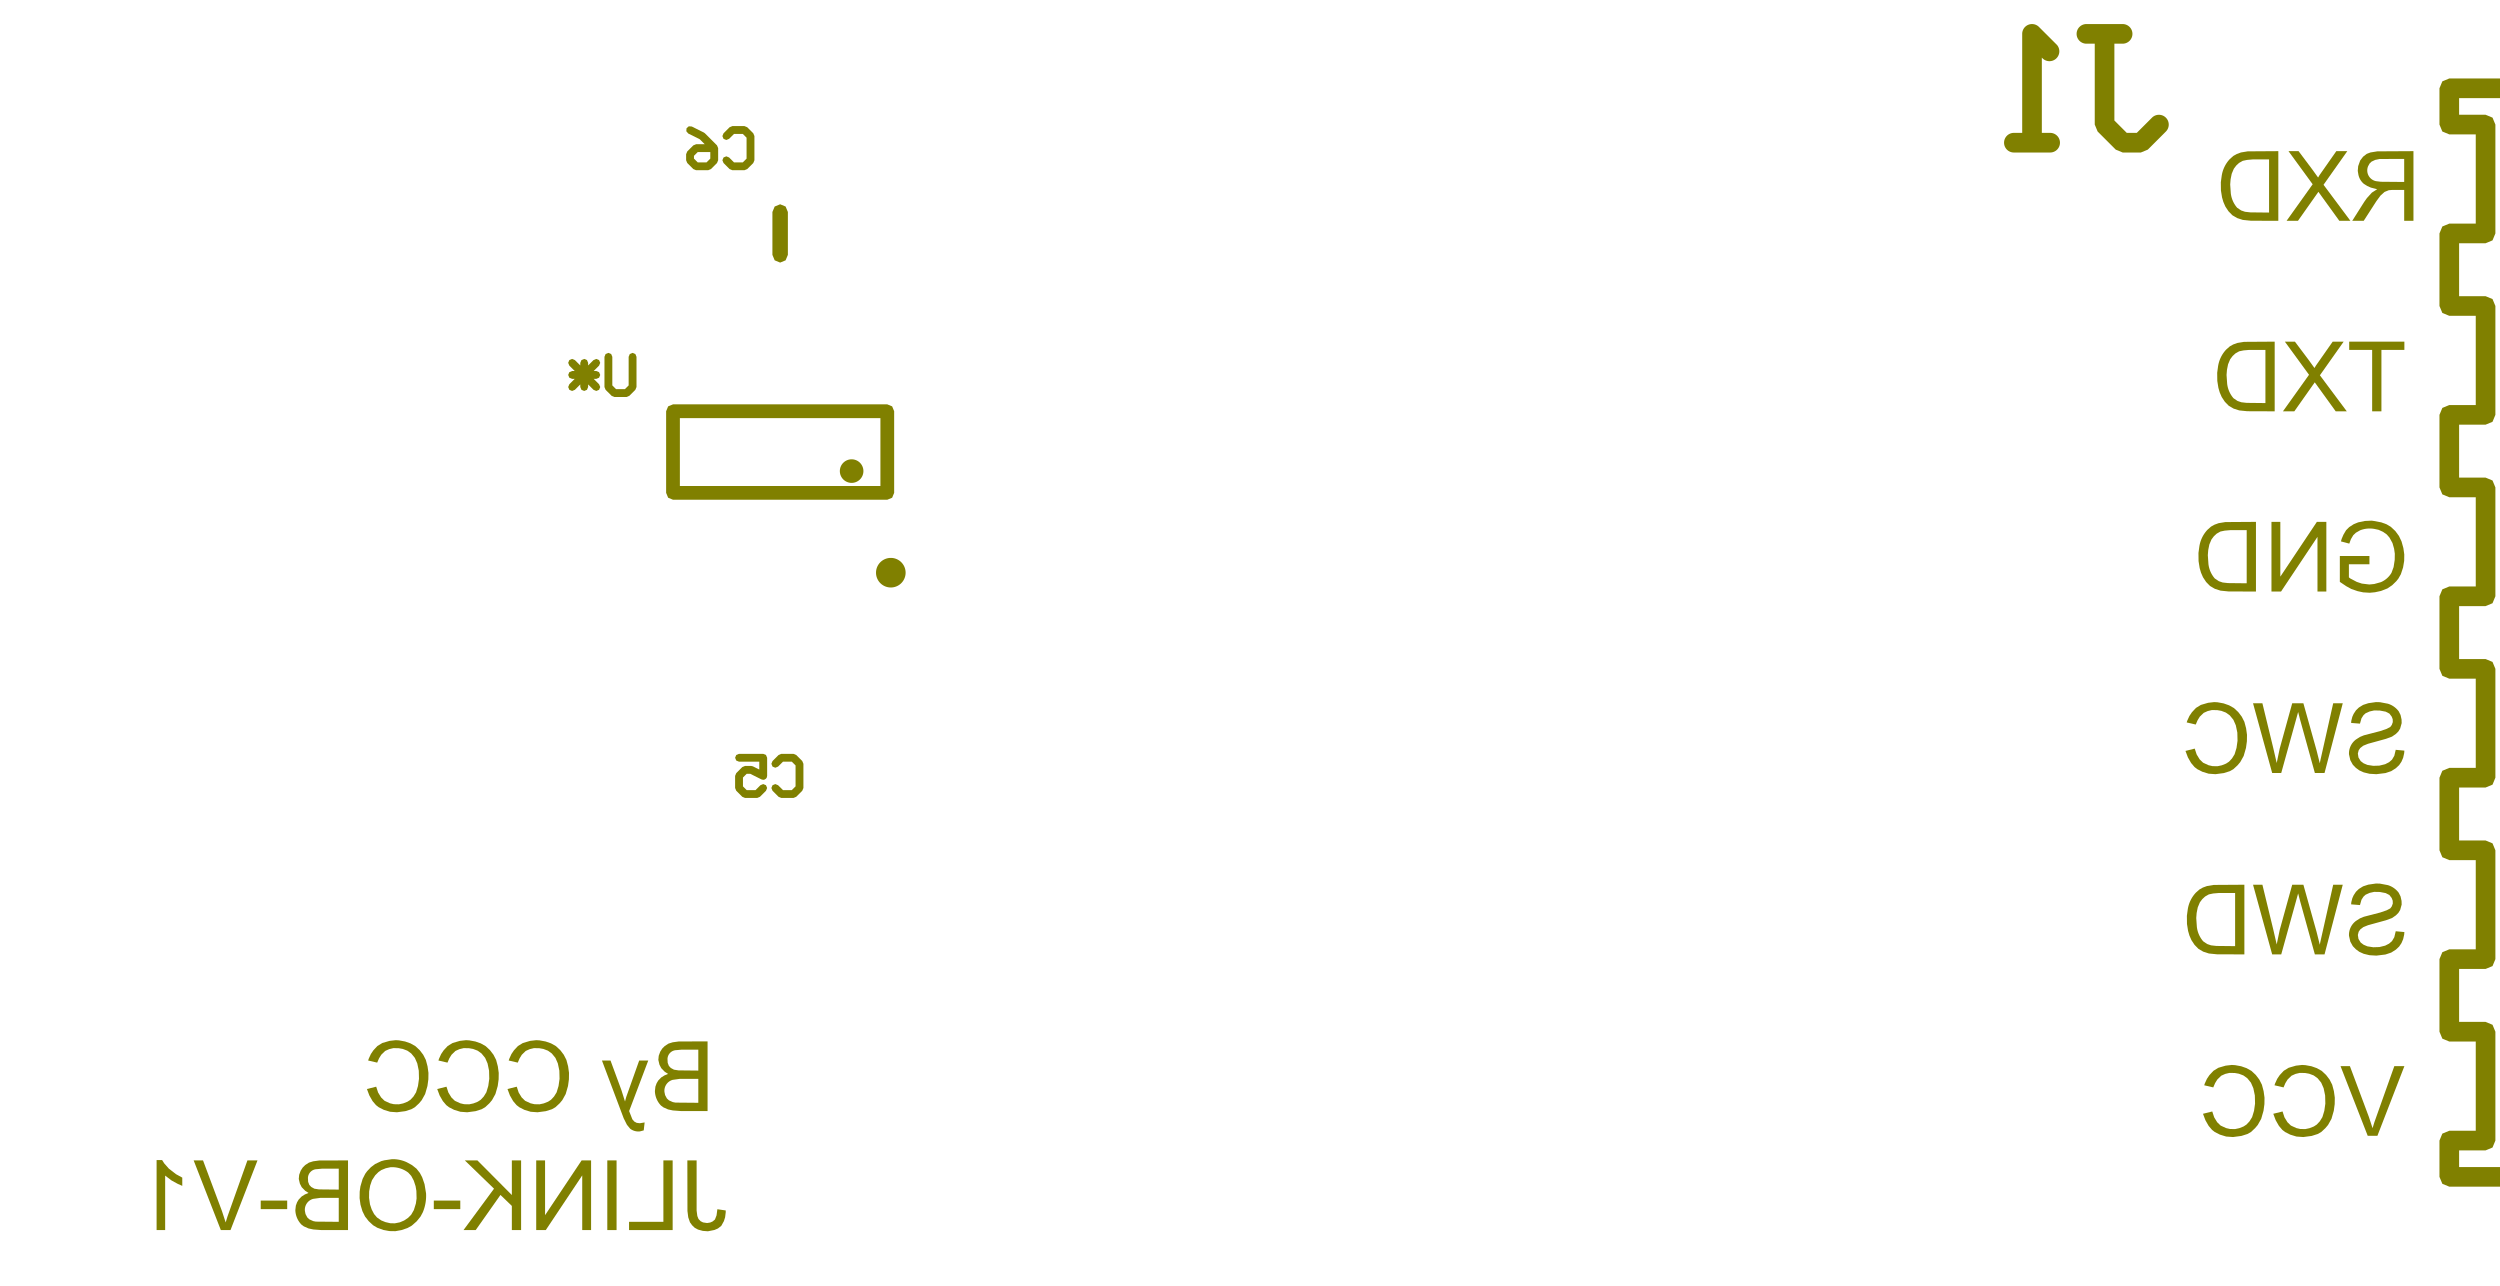 <svg width="35mm" height="18mm" viewBox="0 0 13779528 7086614"  version="1.1" xmlns="http://www.w3.org/2000/svg" xmlns:xlink="http://www.w3.org/1999/xlink">
<desc>
Origin 0 0 Bound 37350000 29300000 13779528 7086614
</desc>
<g fill-rule="evenodd" fill="rgb(128, 128, 0)" stroke="black" stroke-width="1" transform="translate(0, 7086614) scale(1, -1) translate(-37350000, -29300000)">
<path id="N" d="M 51904120.00 35900000.00 L 51904120.00 35591915.00 L 53962205.00 35591916.00 L 54000474.00 35576064.00 L 54138269.00 35438269.00 L 54154121.00 35400000.00 L 54138267.29 35361730.29 L 54000474.00 35223936.00 L 53962202.59 35208085.00 L 51904120.00 35208085.00 L 51904120.00 34591915.00 L 53962205.00 34591916.00 L 54000474.00 34576064.00 L 54138269.00 34438269.00 L 54154121.00 34400000.00 L 54138267.29 34361730.29 L 54000474.00 34223936.00 L 53962202.59 34208085.00 L 51904120.00 34208085.00 L 51904120.00 33591915.00 L 53962205.00 33591916.00 L 54000474.00 33576064.00 L 54138269.00 33438269.00 L 54154121.00 33400000.00 L 54138267.29 33361730.29 L 54000474.00 33223936.00 L 53962202.59 33208085.00 L 51904120.00 33208085.00 L 51904120.00 32591915.00 L 53962205.00 32591916.00 L 54000474.00 32576064.00 L 54138269.00 32438269.00 L 54154121.00 32400000.00 L 54138267.29 32361730.29 L 54000474.00 32223936.00 L 53962202.59 32208085.00 L 51904120.00 32208085.00 L 51904120.00 31591915.00 L 53962205.00 31591916.00 L 54000474.00 31576064.00 L 54138269.00 31438269.00 L 54154121.00 31400000.00 L 54138267.29 31361730.29 L 54000474.00 31223936.00 L 53962202.59 31208085.00 L 51904120.00 31208085.00 L 51904120.00 30591915.00 L 53962205.00 30591916.00 L 54000474.00 30576064.00 L 54138269.00 30438269.00 L 54154121.00 30400000.00 L 54138267.29 30361730.29 L 54000474.00 30223936.00 L 53962202.59 30208085.00 L 51904120.00 30208085.00 L 51904120.00 29900000.00 L 51888269.00 29861731.00 L 51850000.00 29845880.00 L 50850000.00 29845880.00 L 50811731.00 29861731.00 L 50795880.00 29900000.00 L 50795880.00 30100000.00 L 50811731.00 30138269.00 L 50850000.00 30154120.00 L 50995880.00 30154120.00 L 50995880.00 30645880.00 L 50850000.00 30645880.00 L 50811731.00 30661731.00 L 50795880.00 30700000.00 L 50795880.00 31100000.00 L 50811731.00 31138269.00 L 50850000.00 31154120.00 L 50995880.00 31154120.00 L 50995880.00 31645880.00 L 50850000.00 31645880.00 L 50811731.00 31661731.00 L 50795880.00 31700000.00 L 50795880.00 32100000.00 L 50811731.00 32138269.00 L 50850000.00 32154120.00 L 50995880.00 32154120.00 L 50995880.00 32645880.00 L 50850000.00 32645880.00 L 50811731.00 32661731.00 L 50795880.00 32700000.00 L 50795880.00 33100000.00 L 50811731.00 33138269.00 L 50850000.00 33154120.00 L 50995880.00 33154120.00 L 50995880.00 33645880.00 L 50850000.00 33645880.00 L 50811731.00 33661731.00 L 50795880.00 33700000.00 L 50795880.00 34100000.00 L 50811731.00 34138269.00 L 50850000.00 34154120.00 L 50995880.00 34154120.00 L 50995880.00 34645880.00 L 50850000.00 34645880.00 L 50811731.00 34661731.00 L 50795880.00 34700000.00 L 50795880.00 35100000.00 L 50811731.00 35138269.00 L 50850000.00 35154120.00 L 50995880.00 35154120.00 L 50995880.00 35645880.00 L 50850000.00 35645880.00 L 50811731.00 35661731.00 L 50795880.00 35700000.00 L 50795880.00 35900000.00 L 50811731.00 35938269.00 L 50850000.00 35954120.00 L 51850000.00 35954120.00 L 51888269.00 35938269.00 L 51904120.00 35900000.00  zM 53939787.12 30483675.00 L 51904120.00 30483675.00 L 51904120.00 30316325.00 L 53939787.12 30316325.00 L 54023462.72 30400000.00 L 53939787.12 30483675.00  zM 53939787.12 31483675.00 L 51904120.00 31483675.00 L 51904120.00 31316325.00 L 53939787.12 31316325.00 L 54023462.72 31400000.00 L 53939787.12 31483675.00  zM 53939787.12 32483675.00 L 51904120.00 32483675.00 L 51904120.00 32316325.00 L 53939787.12 32316325.00 L 54023462.72 32400000.00 L 53939787.12 32483675.00  zM 51795880.00 35845880.00 L 50904120.00 35845880.00 L 50904120.00 35754120.00 L 51050000.00 35754120.00 L 51088269.00 35738269.00 L 51104120.00 35700000.00 L 51104120.00 35100000.00 L 51088269.00 35061731.00 L 51050000.00 35045880.00 L 50904120.00 35045880.00 L 50904120.00 34754120.00 L 51050000.00 34754120.00 L 51088269.00 34738269.00 L 51104120.00 34700000.00 L 51104120.00 34100000.00 L 51088269.00 34061731.00 L 51050000.00 34045880.00 L 50904120.00 34045880.00 L 50904120.00 33754120.00 L 51050000.00 33754120.00 L 51088269.00 33738269.00 L 51104120.00 33700000.00 L 51104120.00 33100000.00 L 51088269.00 33061731.00 L 51050000.00 33045880.00 L 50904120.00 33045880.00 L 50904120.00 32754120.00 L 51050000.00 32754120.00 L 51088269.00 32738269.00 L 51104120.00 32700000.00 L 51104120.00 32100000.00 L 51088269.00 32061731.00 L 51050000.00 32045880.00 L 50904120.00 32045880.00 L 50904120.00 31754120.00 L 51050000.00 31754120.00 L 51088269.00 31738269.00 L 51104120.00 31700000.00 L 51104120.00 31100000.00 L 51088269.00 31061731.00 L 51050000.00 31045880.00 L 50904120.00 31045880.00 L 50904120.00 30754120.00 L 51050000.00 30754120.00 L 51088269.00 30738269.00 L 51104120.00 30700000.00 L 51104120.00 30100000.00 L 51088269.00 30061731.00 L 51050000.00 30045880.00 L 50904120.00 30045880.00 L 50904120.00 29954120.00 L 51795880.00 29954120.00 L 51795880.00 35845880.00  zM 53939787.12 33483675.00 L 51904120.00 33483675.00 L 51904120.00 33316325.00 L 53939787.12 33316325.00 L 54023462.72 33400000.00 L 53939787.12 33483675.00  zM 53939787.12 35483675.00 L 51904120.00 35483675.00 L 51904120.00 35316325.00 L 53939787.12 35316325.00 L 54023462.72 35400000.00 L 53939787.12 35483675.00  zM 53939787.12 34483675.00 L 51904120.00 34483675.00 L 51904120.00 34316325.00 L 53939787.12 34316325.00 L 54023462.72 34400000.00 L 53939787.12 34483675.00  z"/>
<path id="N" d="M 50467622.93 31516276.98 L 50511467.93 31507951.98 A 117196.43 117196.43 0 0 0 50571407.94 31465771.99 L 50581397.94 31445792.00 L 50586947.95 31420817.00 L 50587502.95 31400837.00 L 50579177.96 31370867.00 L 50569187.96 31354771.99 L 50555867.96 31341451.99 L 50534222.96 31326466.99 L 50500922.97 31314256.98 L 50402132.97 31287061.96 L 50376047.97 31276516.96 L 50359397.98 31263751.96 L 50350517.98 31250986.96 L 50346077.98 31233226.96 L 50349407.99 31211581.96 L 50361617.99 31191601.96 L 50377712.99 31179391.96 L 50398802.99 31170511.96 L 50430992.99 31165516.97 L 50464847.99 31166626.98 L 50496482.99 31174396.98 L 50518127.99 31185496.99 L 50534222.99 31199371.99 L 50546987.98 31221016.99 L 50554757.98 31253761.99 L 50602487.98 31249322.00 L 50601377.98 31235447.00 L 50595827.99 31210472.00 L 50586392.99 31188272.00 L 50573627.99 31169401.99 L 50555313.00 31152196.99 L 50529783.00 31136101.99 L 50498148.00 31125556.98 L 50448198.00 31119451.97 L 50410458.00 31121671.97 L 50378268.00 31129441.96 L 50353848.00 31140541.96 L 50334978.00 31154416.95 L 50318327.99 31171621.95 L 50304452.99 31196596.95 L 50297237.98 31228786.95 A 95867.55 95867.55 0 0 0 50336087.97 31310926.95 L 50357732.97 31324801.96 L 50379377.96 31333681.96 L 50469287.96 31356991.98 L 50504807.96 31369201.98 L 50524787.96 31379746.99 L 50533112.95 31390846.99 L 50538662.95 31406386.99 L 50538107.95 31422481.99 L 50532557.95 31436911.99 L 50519792.94 31453561.99 L 50499257.94 31464106.98 L 50467067.94 31470211.98 L 50435987.94 31470766.97 L 50411012.94 31465216.97 L 50388812.94 31455226.96 L 50377157.94 31444681.96 L 50366057.95 31427476.96 L 50357732.95 31398061.96 L 50308892.95 31401946.95 L 50310002.95 31414156.95 L 50315552.95 31435801.95 L 50322767.94 31451896.95 L 50335532.94 31471321.95 L 50351627.94 31486861.96 L 50374937.93 31501291.96 L 50403797.93 31510726.97 L 50445977.93 31516831.97 L 50467622.93 31516276.98  z"/>
<path id="N" d="M 50467622.93 32516276.98 L 50511467.93 32507951.98 A 117196.43 117196.43 0 0 0 50571407.94 32465771.99 L 50581397.94 32445792.00 L 50586947.95 32420817.00 L 50587502.95 32400837.00 L 50579177.96 32370867.00 L 50569187.96 32354771.99 L 50555867.96 32341451.99 L 50534222.96 32326466.99 L 50500922.97 32314256.98 L 50402132.97 32287061.96 L 50376047.97 32276516.96 L 50359397.98 32263751.96 L 50350517.98 32250986.96 L 50346077.98 32233226.96 L 50349407.99 32211581.96 L 50361617.99 32191601.96 L 50377712.99 32179391.96 L 50398802.99 32170511.96 L 50430992.99 32165516.97 L 50464847.99 32166626.98 L 50496482.99 32174396.98 L 50518127.99 32185496.99 L 50534222.99 32199371.99 L 50546987.98 32221016.99 L 50554757.98 32253761.99 L 50602487.98 32249322.00 L 50601377.98 32235447.00 L 50595827.99 32210472.00 L 50586392.99 32188272.00 L 50573627.99 32169401.99 L 50555313.00 32152196.99 L 50529783.00 32136101.99 L 50498148.00 32125556.98 L 50448198.00 32119451.97 L 50410458.00 32121671.97 L 50378268.00 32129441.96 L 50353848.00 32140541.96 L 50334978.00 32154416.95 L 50318327.99 32171621.95 L 50304452.99 32196596.95 L 50297237.98 32228786.95 A 95867.55 95867.55 0 0 0 50336087.97 32310926.95 L 50357732.97 32324801.96 L 50379377.96 32333681.96 L 50469287.96 32356991.98 L 50504807.96 32369201.98 L 50524787.96 32379746.99 L 50533112.95 32390846.99 L 50538662.95 32406386.99 L 50538107.95 32422481.99 L 50532557.95 32436911.99 L 50519792.94 32453561.99 L 50499257.94 32464106.98 L 50467067.94 32470211.98 L 50435987.94 32470766.97 L 50411012.94 32465216.97 L 50388812.94 32455226.96 L 50377157.94 32444681.96 L 50366057.95 32427476.96 L 50357732.95 32398061.96 L 50308892.95 32401946.95 L 50310002.95 32414156.95 L 50315552.95 32435801.95 L 50322767.94 32451896.95 L 50335532.94 32471321.95 L 50351627.94 32486861.96 L 50374937.93 32501291.96 L 50403797.93 32510726.97 L 50445977.93 32516831.97 L 50467622.93 32516276.98  z"/>
<path id="N" d="M 39592869.93 29980174.69 L 39620064.94 29965189.70 L 39645594.94 29945209.70 L 39664464.94 29921344.71 L 39677229.95 29896924.71 L 39689994.96 29859739.71 L 39698319.96 29809234.71 A 236460.34 236460.34 0 0 0 39680559.98 29704894.71 L 39667794.99 29681029.71 L 39646704.99 29654944.70 L 39619510.00 29631079.70 L 39595645.00 29617759.69 L 39562900.00 29606659.69 L 39529045.00 29600554.68 L 39496855.00 29601109.68 L 39463555.00 29607214.67 L 39429700.00 29619424.66 L 39406390.00 29633299.66 L 39381969.99 29656054.66 L 39361989.99 29681584.65 L 39347559.98 29710999.65 L 39337014.98 29746519.65 L 39332019.97 29782594.65 L 39332574.96 29818669.65 L 39336459.96 29846974.65 L 39348669.95 29888599.65 L 39363099.95 29916904.65 L 39373644.94 29931334.65 L 39394734.94 29953534.66 L 39417489.94 29970739.66 L 39451899.93 29986834.67 L 39468549.93 29991274.67 L 39510174.93 29997379.68 A 180284.28 180284.28 0 0 0 39592869.93 29980174.69  zM 39501294.94 29952979.68 L 39476319.94 29947429.67 L 39451899.94 29937439.67 L 39435804.94 29926339.67 L 39418044.95 29908579.66 L 39400284.95 29881384.66 L 39390294.96 29851969.66 L 39384744.96 29819779.66 L 39384189.97 29784814.66 L 39389184.98 29748739.66 L 39398619.98 29720434.66 L 39411939.98 29694904.66 L 39428034.99 29676034.66 L 39451344.99 29659939.67 L 39474654.99 29650504.67 L 39501294.99 29644399.68 L 39526269.99 29643844.68 L 39554019.99 29649394.69 L 39577329.99 29659384.69 L 39598974.99 29673814.69 L 39616179.99 29691019.70 L 39631164.98 29717104.70 L 39642264.97 29753179.70 L 39646149.97 29780929.70 L 39645039.96 29822554.70 L 39640599.96 29848639.70 L 39630609.95 29879164.70 L 39616734.95 29905249.70 L 39600639.94 29923009.69 A 146243.38 146243.38 0 0 1 39501294.94 29952979.68  z"/>
<path id="N" d="M 50430992.93 33515721.97 L 50475392.93 33507396.98 L 50504252.94 33496851.98 L 50527562.94 33482976.99 L 50552537.94 33459666.99 L 50572517.95 33432471.99 L 50586947.95 33401947.00 L 50596937.96 33365872.00 L 50601932.96 33330352.00 L 50601377.97 33295387.00 L 50595272.98 33258757.00 L 50583062.98 33221572.00 L 50569187.99 33197151.99 L 50558087.99 33183276.99 L 50535332.99 33161076.99 L 50509248.00 33143316.98 L 50473728.00 33129441.98 L 50440428.00 33122226.97 L 50411568.00 33119451.97 L 50375493.00 33121671.96 L 50344413.00 33128331.95 L 50309448.00 33140541.95 L 50282252.99 33155526.94 L 50246732.99 33179391.94 L 50246732.97 33322026.94 L 50409902.97 33322026.97 L 50409902.97 33276516.97 L 50296682.97 33276516.95 L 50296682.99 33204366.95 L 50303342.99 33198816.95 L 50339972.99 33179391.95 L 50368277.99 33169956.96 L 50409347.99 33164961.97 L 50436542.99 33167736.97 L 50472617.99 33177726.98 A 123868.54 123868.54 0 0 1 50531447.98 33229341.99 L 50543102.98 33260976.99 L 50549207.97 33300936.99 L 50549762.96 33334791.99 L 50545877.96 33361986.99 L 50536997.95 33393066.99 L 50520347.95 33423591.99 L 50505362.94 33440796.98 L 50484827.94 33455226.98 L 50460407.94 33466326.98 L 50439872.94 33470766.97 A 145827.38 145827.38 0 0 1 50358287.94 33463551.96 L 50334977.94 33450231.95 L 50320547.95 33436356.95 L 50307782.95 33414711.95 L 50298902.95 33390291.95 L 50252837.95 33402501.94 L 50256722.95 33416376.94 L 50266712.95 33439686.94 L 50281142.94 33464106.94 L 50298347.94 33481311.95 L 50323322.94 33497406.95 L 50347742.93 33507396.96 L 50384927.93 33515166.96 L 50421002.93 33516831.97 L 50430992.93 33515721.97  z"/>
<path id="N" d="M 39549479.93 30652274.70 L 39582779.93 30646169.71 L 39612749.93 30635624.71 L 39639389.94 30620639.72 L 39663254.94 30598439.72 L 39682679.95 30572909.73 L 39697109.95 30544604.73 L 39706544.96 30509084.73 L 39711539.96 30473009.73 L 39710984.97 30437489.73 L 39705989.98 30400859.73 L 39693224.98 30356459.73 L 39674354.99 30322604.72 L 39659369.99 30304844.72 L 39636615.00 30283754.72 L 39617190.00 30272654.71 L 39583890.00 30262109.71 L 39537825.00 30256004.70 L 39500085.00 30258779.69 L 39465675.00 30269324.69 L 39437370.00 30283754.68 L 39422384.99 30295409.68 L 39403514.99 30317609.68 L 39385754.98 30348689.67 L 39372434.98 30384209.67 L 39423494.98 30396974.68 L 39434039.98 30364784.68 L 39450689.99 30337589.69 L 39469559.99 30319274.69 L 39499529.99 30305399.69 L 39521174.99 30300404.70 L 39548924.99 30299849.70 L 39572234.99 30304844.71 L 39596099.99 30314279.71 L 39612194.99 30324824.71 L 39628844.99 30342584.72 L 39643274.98 30365894.72 L 39653819.98 30400859.72 L 39659369.97 30440264.72 L 39658259.96 30485219.72 L 39649934.95 30525179.72 L 39636614.95 30555704.72 L 39616634.94 30580124.71 L 39594989.94 30595664.71 L 39570014.94 30605099.71 L 39547814.94 30608984.70 L 39518399.94 30609539.70 L 39495089.94 30603989.69 L 39472889.94 30593999.69 L 39451244.95 30572909.69 L 39439034.95 30552929.68 L 39429044.95 30529619.68 L 39379094.95 30541274.67 L 39382424.95 30551264.67 L 39394079.95 30576794.68 L 39407954.94 30597329.68 L 39430154.94 30621194.68 L 39457349.93 30637844.69 L 39497309.93 30649499.69 L 39531164.93 30653384.70 L 39549479.93 30652274.70  z"/>
<path id="N" d="M 39936869.93 30652274.77 L 39970169.93 30646169.78 L 40000139.93 30635624.78 L 40026779.94 30620639.79 L 40050644.94 30598439.79 L 40070069.95 30572909.79 L 40084499.95 30544604.80 L 40093934.96 30509084.80 L 40098929.96 30473009.80 L 40098374.97 30437489.80 L 40093379.98 30400859.80 L 40080614.98 30356459.80 L 40061744.99 30322604.79 L 40046759.99 30304844.79 L 40024005.00 30283754.79 L 40004580.00 30272654.78 L 39971280.00 30262109.78 L 39925215.00 30256004.77 L 39887475.00 30258779.76 L 39853065.00 30269324.76 L 39824760.00 30283754.75 L 39809774.99 30295409.75 L 39790904.99 30317609.74 L 39773144.98 30348689.74 L 39759824.98 30384209.74 L 39810884.98 30396974.75 L 39821429.98 30364784.75 L 39838079.99 30337589.75 L 39856949.99 30319274.76 L 39886919.99 30305399.76 L 39908564.99 30300404.77 L 39936314.99 30299849.77 L 39959624.99 30304844.77 L 39983489.99 30314279.78 L 39999584.99 30324824.78 L 40016234.99 30342584.78 L 40030664.98 30365894.79 L 40041209.98 30400859.79 L 40046759.97 30440264.79 L 40045649.96 30485219.79 L 40037324.95 30525179.79 L 40024004.95 30555704.79 L 40004024.94 30580124.78 L 39982379.94 30595664.78 L 39957404.94 30605099.77 L 39935204.94 30608984.77 L 39905789.94 30609539.76 L 39882479.94 30603989.76 L 39860279.94 30593999.76 L 39838634.95 30572909.75 L 39826424.95 30552929.75 L 39816434.95 30529619.75 L 39766484.95 30541274.74 L 39769814.95 30551264.74 L 39781469.95 30576794.74 L 39795344.94 30597329.75 L 39817544.94 30621194.75 L 39844739.93 30637844.75 L 39884699.93 30649499.76 L 39918554.93 30653384.77 L 39936869.93 30652274.77  z"/>
<path id="N" d="M 40324259.93 30652274.84 L 40357559.93 30646169.84 L 40387529.93 30635624.85 L 40414169.94 30620639.85 L 40438034.94 30598439.86 L 40457459.95 30572909.86 L 40471889.95 30544604.86 L 40481324.96 30509084.87 L 40486319.96 30473009.87 L 40485764.97 30437489.87 L 40480769.98 30400859.87 L 40468004.98 30356459.86 L 40449134.99 30322604.86 L 40434149.99 30304844.86 L 40411395.00 30283754.85 L 40391970.00 30272654.85 L 40358670.00 30262109.84 L 40312605.00 30256004.84 L 40274865.00 30258779.83 L 40240455.00 30269324.82 L 40212150.00 30283754.82 L 40197164.99 30295409.82 L 40178294.99 30317609.81 L 40160534.98 30348689.81 L 40147214.98 30384209.81 L 40198274.98 30396974.82 L 40208819.98 30364784.82 L 40225469.99 30337589.82 L 40244339.99 30319274.82 L 40274309.99 30305399.83 L 40295954.99 30300404.83 L 40323704.99 30299849.84 L 40347014.99 30304844.84 L 40370879.99 30314279.85 L 40386974.99 30324824.85 L 40403624.99 30342584.85 L 40418054.98 30365894.85 L 40428599.98 30400859.86 L 40434149.97 30440264.86 L 40433039.96 30485219.86 L 40424714.95 30525179.86 L 40411394.95 30555704.85 L 40391414.94 30580124.85 L 40369769.94 30595664.85 L 40344794.94 30605099.84 L 40322594.94 30608984.84 L 40293179.94 30609539.83 L 40269869.94 30603989.83 L 40247669.94 30593999.82 L 40226024.95 30572909.82 L 40213814.95 30552929.82 L 40203824.95 30529619.82 L 40153874.95 30541274.81 L 40157204.95 30551264.81 L 40168859.95 30576794.81 L 40182734.94 30597329.81 L 40204934.94 30621194.82 L 40232129.93 30637844.82 L 40272089.93 30649499.83 L 40305944.93 30653384.83 L 40324259.93 30652274.84  z"/>
<path id="N" d="M 49572962.93 32515721.82 L 49606262.93 32509616.83 L 49636232.93 32499071.83 L 49662872.94 32484086.84 L 49686737.94 32461886.84 L 49706162.95 32436356.84 L 49720592.95 32408051.85 L 49730027.96 32372531.85 L 49735022.96 32336456.85 L 49734467.97 32300936.85 L 49729472.98 32264306.85 L 49716707.98 32219906.85 L 49697837.99 32186051.84 L 49682852.99 32168291.84 L 49660098.00 32147201.84 L 49640673.00 32136101.83 L 49607373.00 32125556.83 L 49561308.00 32119451.82 L 49523568.00 32122226.81 L 49489158.00 32132771.81 L 49460853.00 32147201.80 L 49445867.99 32158856.80 L 49426997.99 32181056.79 L 49409237.98 32212136.79 L 49395917.98 32247656.79 L 49446977.98 32260421.80 L 49457522.98 32228231.80 L 49474172.99 32201036.80 L 49493042.99 32182721.81 L 49523012.99 32168846.81 L 49544657.99 32163851.82 L 49572407.99 32163296.82 L 49595717.99 32168291.82 L 49619582.99 32177726.83 L 49635677.99 32188271.83 L 49652327.99 32206031.83 L 49666757.98 32229341.84 L 49677302.98 32264306.84 L 49682852.97 32303711.84 L 49681742.96 32348666.84 L 49673417.95 32388626.84 L 49660097.95 32419151.84 L 49640117.94 32443571.83 L 49618472.94 32459111.83 L 49593497.94 32468546.82 L 49571297.94 32472431.82 L 49541882.94 32472986.81 L 49518572.94 32467436.81 L 49496372.94 32457446.81 L 49474727.95 32436356.80 L 49462517.95 32416376.80 L 49452527.95 32393066.80 L 49402577.95 32404721.79 L 49405907.95 32414711.79 L 49417562.95 32440241.79 L 49431437.94 32460776.80 L 49453637.94 32484641.80 L 49480832.93 32501291.80 L 49520792.93 32512946.81 L 49554647.93 32516831.82 L 49572962.93 32515721.82  z"/>
<path id="N" d="M 50056922.93 30515721.90 L 50090222.93 30509616.91 L 50120192.93 30499071.92 L 50146832.94 30484086.92 L 50170697.94 30461886.92 L 50190122.95 30436356.93 L 50204552.95 30408051.93 L 50213987.96 30372531.93 L 50218982.96 30336456.93 L 50218427.97 30300936.93 L 50213432.98 30264306.93 L 50200667.98 30219906.93 L 50181797.99 30186051.93 L 50166812.99 30168291.92 L 50144058.00 30147201.92 L 50124633.00 30136101.92 L 50091333.00 30125556.91 L 50045268.00 30119451.90 L 50007528.00 30122226.90 L 49973118.00 30132771.89 L 49944813.00 30147201.89 L 49929827.99 30158856.88 L 49910957.99 30181056.88 L 49893197.98 30212136.88 L 49879877.98 30247656.87 L 49930937.98 30260421.88 L 49941482.98 30228231.88 L 49958132.99 30201036.89 L 49977002.99 30182721.89 L 50006972.99 30168846.90 L 50028617.99 30163851.90 L 50056367.99 30163296.90 L 50079677.99 30168291.91 L 50103542.99 30177726.91 L 50119637.99 30188271.92 L 50136287.99 30206031.92 L 50150717.98 30229341.92 L 50161262.98 30264306.92 L 50166812.97 30303711.92 L 50165702.96 30348666.92 L 50157377.95 30388626.92 L 50144057.95 30419151.92 L 50124077.94 30443571.92 L 50102432.94 30459111.91 L 50077457.94 30468546.91 L 50055257.94 30472431.90 L 50025842.94 30472986.90 L 50002532.94 30467436.90 L 49980332.94 30457446.89 L 49958687.95 30436356.89 L 49946477.95 30416376.89 L 49936487.95 30393066.88 L 49886537.95 30404721.87 L 49889867.95 30414711.88 L 49901522.95 30440241.88 L 49915397.94 30460776.88 L 49937597.94 30484641.88 L 49964792.93 30501291.89 L 50004752.93 30512946.90 L 50038607.93 30516831.90 L 50056922.93 30515721.90  z"/>
<path id="N" d="M 49669532.93 30515721.84 L 49702832.93 30509616.84 L 49732802.93 30499071.85 L 49759442.94 30484086.85 L 49783307.94 30461886.86 L 49802732.95 30436356.86 L 49817162.95 30408051.86 L 49826597.96 30372531.86 L 49831592.96 30336456.87 L 49831037.97 30300936.87 L 49826042.98 30264306.86 L 49813277.98 30219906.86 L 49794407.99 30186051.86 L 49779422.99 30168291.86 L 49756668.00 30147201.85 L 49737243.00 30136101.85 L 49703943.00 30125556.84 L 49657878.00 30119451.83 L 49620138.00 30122226.83 L 49585728.00 30132771.82 L 49557423.00 30147201.82 L 49542437.99 30158856.81 L 49523567.99 30181056.81 L 49505807.98 30212136.81 L 49492487.98 30247656.81 L 49543547.98 30260421.81 L 49554092.98 30228231.82 L 49570742.99 30201036.82 L 49589612.99 30182721.82 L 49619582.99 30168846.83 L 49641227.99 30163851.83 L 49668977.99 30163296.84 L 49692287.99 30168291.84 L 49716152.99 30177726.85 L 49732247.99 30188271.85 L 49748897.99 30206031.85 L 49763327.98 30229341.85 L 49773872.98 30264306.86 L 49779422.97 30303711.86 L 49778312.96 30348666.86 L 49769987.95 30388626.85 L 49756667.95 30419151.85 L 49736687.94 30443571.85 L 49715042.94 30459111.84 L 49690067.94 30468546.84 L 49667867.94 30472431.84 L 49638452.94 30472986.83 L 49615142.94 30467436.83 L 49592942.94 30457446.82 L 49571297.95 30436356.82 L 49559087.95 30416376.82 L 49549097.95 30393066.82 L 49499147.95 30404721.81 L 49502477.95 30414711.81 L 49514132.95 30440241.81 L 49528007.94 30460776.81 L 49550207.94 30484641.82 L 49577402.93 30501291.82 L 49617362.93 30512946.83 L 49651217.93 30516831.83 L 49669532.93 30515721.84  z"/>
<path id="N" d="M 41250000.00 30262665.00 L 41103480.00 30262664.97 L 41059080.00 30265994.97 L 41032440.00 30271544.96 L 41006355.00 30283199.96 L 40993589.99 30292634.96 A 118867.79 118867.79 0 0 0 40959734.98 30373109.95 L 40962509.98 30397529.95 L 40969169.97 30415844.95 L 40978049.97 30430829.95 L 40994699.97 30448034.96 L 41012459.97 30459134.96 L 41032439.96 30467459.96 L 41014679.96 30478559.96 L 40994699.96 30499094.96 L 40984709.96 30518519.95 L 40978604.95 30544604.95 L 40980824.95 30567359.95 L 40989149.94 30590114.95 L 41000249.94 30607319.96 L 41014124.94 30621194.96 L 41034659.93 30634514.96 L 41057969.93 30641729.97 L 41090714.93 30646169.97 L 41249999.93 30646725.00 L 41250000.00 30262665.00  zM 41198939.97 30440264.99 L 41097929.97 30440264.97 L 41057969.97 30434714.97 A 62285.29 62285.29 0 0 1 41012459.98 30367559.96 L 41015789.98 30350909.96 L 41025779.99 30332039.96 L 41037434.99 30321494.96 L 41058524.99 30312059.97 L 41072954.99 30309284.97 L 41198939.99 30308174.99 L 41198939.97 30440264.99  zM 41198939.94 30601214.99 L 41107919.94 30601214.98 L 41077949.94 30598439.97 A 50188.76 50188.76 0 0 1 41029109.95 30549044.96 L 41030219.95 30528509.96 L 41036879.96 30511304.96 L 41047424.96 30500204.96 L 41064629.96 30490769.97 L 41089604.96 30486884.97 L 41198939.96 30485774.99 L 41198939.94 30601214.99  z"/>
<path id="N" d="M 39268195.00 29606659.64 L 39121675.00 29606659.61 L 39077275.00 29609989.60 L 39050635.00 29615539.60 L 39024550.00 29627194.59 L 39011784.99 29636629.59 A 118867.79 118867.79 0 0 0 38977929.98 29717104.59 L 38980704.98 29741524.59 L 38987364.97 29759839.59 L 38996244.97 29774824.59 L 39012894.97 29792029.59 L 39030654.97 29803129.59 L 39050634.96 29811454.60 L 39032874.96 29822554.59 L 39012894.96 29843089.59 L 39002904.96 29862514.59 L 38996799.95 29888599.59 L 38999019.95 29911354.59 L 39007344.94 29934109.59 L 39018444.94 29951314.59 L 39032319.94 29965189.59 L 39052854.93 29978509.60 L 39076164.93 29985724.60 L 39108909.93 29990164.61 L 39268194.93 29990719.64 L 39268195.00 29606659.64  zM 39217134.97 29784259.63 L 39116124.97 29784259.61 L 39076164.97 29778709.60 A 62285.29 62285.29 0 0 1 39030654.98 29711554.59 L 39033984.98 29694904.59 L 39043974.99 29676034.60 L 39055629.99 29665489.60 L 39076719.99 29656054.60 L 39091149.99 29653279.60 L 39217134.99 29652169.63 L 39217134.97 29784259.63  zM 39217134.94 29945209.63 L 39126114.94 29945209.61 L 39096144.94 29942434.61 A 50188.76 50188.76 0 0 1 39047304.95 29893039.60 L 39048414.95 29872504.60 L 39055074.96 29855299.60 L 39065619.96 29844199.60 L 39082824.96 29834764.60 L 39107799.96 29830879.61 L 39217134.96 29829769.63 L 39217134.94 29945209.63  z"/>
<path id="N" d="M 40585339.00 34401953.00 L 40591680.00 34386646.00 L 40591680.00 34372263.22 L 40621370.00 34401953.00 L 40636677.00 34408293.00 L 40651984.00 34401953.00 L 40658324.00 34386646.00 L 40651984.00 34371339.00 L 40622294.22 34341649.00 L 40636677.00 34341649.00 L 40651984.00 34335308.00 L 40658325.00 34320001.00 L 40651984.00 34304694.00 L 40636677.00 34298353.00 L 40622294.22 34298353.00 L 40651984.00 34268663.00 L 40658324.00 34253356.00 L 40651984.00 34238049.00 L 40636677.00 34231709.00 L 40621370.00 34238049.00 L 40591680.00 34267738.78 L 40591680.00 34253356.00 L 40585339.00 34238049.00 L 40570032.00 34231708.00 L 40554725.00 34238049.00 L 40548384.00 34253356.00 L 40548384.00 34267738.22 L 40518694.00 34238048.00 L 40503387.00 34231708.00 L 40488079.00 34238048.00 L 40481739.00 34253356.00 L 40488079.00 34268663.00 L 40517769.22 34298353.00 L 40503387.00 34298353.00 L 40488080.00 34304694.00 L 40481739.00 34320001.00 L 40488080.00 34335308.00 L 40503387.00 34341649.00 L 40517769.22 34341649.00 L 40488079.00 34371339.00 L 40481739.00 34386646.00 L 40488079.00 34401954.00 L 40503387.00 34408294.00 L 40518694.00 34401954.00 L 40548384.00 34372263.78 L 40548384.00 34386646.00 L 40554725.00 34401953.00 L 40570032.00 34408294.00 L 40585339.00 34401953.00  z"/>
<path id="N" d="M 50652488.00 35169452.00 L 50601428.00 35169451.99 L 50601427.97 35339836.99 L 50535937.97 35339836.98 L 50516512.97 35338171.98 L 50493202.97 35328736.97 L 50470447.98 35308201.97 L 50447692.98 35277121.96 L 50378318.00 35169451.95 L 50315048.00 35169451.94 L 50381092.98 35273791.95 L 50396077.98 35294881.96 L 50423272.97 35324851.96 L 50452687.97 35343721.97 L 50443807.97 35345941.96 L 50417722.97 35352601.96 L 50397742.97 35361481.96 L 50379982.96 35372581.95 A 89005.11 89005.11 0 0 0 50348902.96 35424751.95 L 50345572.95 35444731.95 L 50347792.95 35470816.95 L 50358892.94 35501896.95 L 50374987.94 35522986.95 L 50394967.94 35538526.95 L 50415502.93 35546296.96 L 50453242.93 35552401.97 L 50652487.93 35553512.00 L 50652488.00 35169452.00  zM 50601427.94 35510776.99 L 50465452.94 35510221.97 L 50441587.94 35505226.96 L 50421607.94 35495791.96 L 50411062.94 35485801.96 L 50402737.95 35470816.96 A 60280.08 60280.08 0 0 1 50446027.96 35388121.96 L 50472667.96 35384791.97 L 50601427.96 35383681.99 L 50601427.94 35510776.99  z"/>
<path id="N" d="M 41571984.00 32225275.00 L 41578325.00 32209968.00 L 41578325.00 32110001.00 L 41576040.00 32100320.00 L 41571984.00 32094694.00 L 41563523.00 32089465.00 L 41556677.00 32088353.00 L 41546996.00 32090638.00 L 41484921.07 32121675.00 L 41465675.19 32121675.00 L 41445035.00 32101034.19 L 41445035.00 32052322.81 L 41465676.19 32031681.00 L 41514387.81 32031681.00 L 41541370.00 32058664.00 L 41556677.00 32065003.00 L 41571985.00 32058664.00 L 41578324.00 32043356.00 L 41571985.00 32028049.00 L 41538661.00 31994726.00 L 41523354.00 31988385.00 L 41456709.00 31988385.00 L 41441401.00 31994726.00 L 41408079.00 32028049.00 L 41401739.00 32043356.00 L 41401739.00 32110001.00 L 41408080.00 32125309.00 L 41441402.00 32158630.00 L 41456709.00 32164971.00 L 41490032.00 32164971.00 L 41499713.00 32162686.00 L 41535029.00 32145028.26 L 41535029.00 32188320.00 L 41423387.00 32188320.00 L 41408080.00 32194661.00 L 41401739.00 32209968.00 L 41408080.00 32225275.00 L 41423387.00 32231616.00 L 41556677.00 32231616.00 L 41571984.00 32225275.00  z"/>
<path id="N" d="M 49784418.00 33126111.86 L 49633458.00 33126666.83 L 49589058.00 33131106.82 L 49557978.00 33141096.82 L 49531337.99 33156636.81 L 49509692.99 33178836.81 L 49492487.99 33204921.81 L 49481387.98 33230451.80 L 49474172.98 33255426.80 L 49468067.97 33293721.80 L 49467512.96 33338676.80 L 49471952.96 33371421.80 A 172640.38 172640.38 0 0 0 49517462.94 33466881.81 L 49536887.94 33484086.81 L 49555757.94 33494631.82 L 49578512.93 33502956.82 L 49615697.93 33509061.83 L 49784417.93 33510171.86 L 49784418.00 33126111.86  zM 49733357.94 33464661.85 L 49644557.94 33464661.83 L 49612367.94 33461886.83 L 49588502.94 33456891.82 L 49567967.94 33445236.82 L 49552427.95 33430806.82 L 49539107.95 33413046.81 L 49527452.95 33385296.81 L 49521347.96 33354771.81 L 49519127.96 33326466.81 L 49522457.97 33278181.81 A 148078.06 148078.06 0 0 1 49557422.99 33198261.82 L 49579622.99 33183276.82 L 49600712.99 33176061.82 L 49630127.99 33172731.83 L 49733357.99 33171621.85 L 49733357.94 33464661.85  z"/>
<path id="N" d="M 49720593.00 31126111.85 L 49569633.00 31126666.82 L 49525233.00 31131106.81 L 49494153.00 31141096.81 L 49467512.99 31156636.80 L 49445867.99 31178836.80 L 49428662.99 31204921.79 L 49417562.98 31230451.79 L 49410347.98 31255426.79 L 49404242.97 31293721.79 L 49403687.96 31338676.79 L 49408127.96 31371421.79 A 172640.38 172640.38 0 0 0 49453637.94 31466881.80 L 49473062.94 31484086.80 L 49491932.94 31494631.81 L 49514687.93 31502956.81 L 49551872.93 31509061.82 L 49720592.93 31510171.85 L 49720593.00 31126111.85  zM 49669532.94 31464661.84 L 49580732.94 31464661.82 L 49548542.94 31461886.82 L 49524677.94 31456891.81 L 49504142.94 31445236.81 L 49488602.95 31430806.81 L 49475282.95 31413046.80 L 49463627.95 31385296.80 L 49457522.96 31354771.80 L 49455302.96 31326466.80 L 49458632.97 31278181.80 A 148078.06 148078.06 0 0 1 49493597.99 31198261.81 L 49515797.99 31183276.81 L 49536887.99 31176061.81 L 49566302.99 31172731.82 L 49669532.99 31171621.84 L 49669532.94 31464661.84  z"/>
<path id="N" d="M 49887648.00 34119451.88 L 49736688.00 34120006.85 L 49692288.00 34124446.84 L 49661208.00 34134436.84 L 49634567.99 34149976.83 L 49612922.99 34172176.83 L 49595717.99 34198261.82 L 49584617.98 34223791.82 L 49577402.98 34248766.82 L 49571297.97 34287061.82 L 49570742.96 34332016.82 L 49575182.96 34364761.82 A 172640.38 172640.38 0 0 0 49620692.94 34460221.83 L 49640117.94 34477426.83 L 49658987.94 34487971.84 L 49681742.93 34496296.84 L 49718927.93 34502401.85 L 49887647.93 34503511.88 L 49887648.00 34119451.88  zM 49836587.94 34458001.87 L 49747787.94 34458001.85 L 49715597.94 34455226.84 L 49691732.94 34450231.84 L 49671197.94 34438576.84 L 49655657.95 34424146.83 L 49642337.95 34406386.83 L 49630682.95 34378636.83 L 49624577.96 34348111.83 L 49622357.96 34319806.83 L 49625687.97 34271521.83 A 148078.06 148078.06 0 0 1 49660652.99 34191601.84 L 49682852.99 34176616.84 L 49703942.99 34169401.84 L 49733357.99 34166071.85 L 49836587.99 34164961.87 L 49836587.94 34458001.87  z"/>
<path id="N" d="M 49907678.00 35169451.87 L 49756718.00 35170006.84 L 49712318.00 35174446.84 L 49681238.00 35184436.83 L 49654597.99 35199976.83 L 49632952.99 35222176.82 L 49615747.99 35248261.82 L 49604647.98 35273791.82 L 49597432.98 35298766.82 L 49591327.97 35337061.81 L 49590772.96 35382016.81 L 49595212.96 35414761.82 A 172640.38 172640.38 0 0 0 49640722.94 35510221.82 L 49660147.94 35527426.83 L 49679017.94 35537971.83 L 49701772.93 35546296.83 L 49738957.93 35552401.84 L 49907677.93 35553511.87 L 49907678.00 35169451.87  zM 49856617.94 35508001.86 L 49767817.94 35508001.85 L 49735627.94 35505226.84 L 49711762.94 35500231.84 L 49691227.94 35488576.83 L 49675687.95 35474146.83 L 49662367.95 35456386.83 L 49650712.95 35428636.82 L 49644607.96 35398111.82 L 49642387.96 35369806.82 L 49645717.97 35321521.82 A 148078.06 148078.06 0 0 1 49680682.99 35241601.83 L 49702882.99 35226616.83 L 49723972.99 35219401.84 L 49753387.99 35216071.84 L 49856617.99 35214961.86 L 49856617.94 35508001.86  z"/>
<path id="N" d="M 41163068.00 35689331.00 L 41229713.00 35656009.00 L 41235339.00 35651953.00 L 41301984.00 35585309.00 L 41308325.00 35570001.00 L 41308325.00 35503356.00 L 41301984.00 35488049.00 L 41268661.00 35454725.00 L 41253354.00 35448385.00 L 41186709.00 35448385.00 L 41171401.00 35454726.00 L 41138079.00 35488049.00 L 41131739.00 35503356.00 L 41131739.00 35536678.00 L 41138079.00 35551985.00 L 41171401.00 35585308.00 L 41186709.00 35591649.00 L 41234414.55 35591649.00 L 41207210.97 35618852.99 L 41143706.00 35650605.00 L 41132851.00 35663122.00 L 41134024.00 35679649.00 L 41146541.00 35690504.00 L 41163068.00 35689331.00  zM 41265029.00 35548353.00 L 41195676.19 35548353.00 L 41175035.00 35527711.19 L 41175035.00 35512322.81 L 41195676.19 35491681.00 L 41244387.19 35491681.00 L 41265029.00 35512322.19 L 41265029.00 35548353.00  z"/>
<path id="N" d="M 41468596.00 35685276.00 L 41501919.00 35651954.00 L 41508260.00 35636646.00 L 41508260.00 35503356.00 L 41501919.00 35488049.00 L 41468596.00 35454725.00 L 41453289.00 35448385.00 L 41386644.00 35448385.00 L 41371336.00 35454726.00 L 41338014.00 35488049.00 L 41331675.00 35503356.00 L 41338015.00 35518664.00 L 41353322.00 35525003.00 L 41368630.00 35518663.00 L 41395611.19 35491681.00 L 41444322.19 35491681.00 L 41464964.00 35512322.19 L 41464964.00 35627678.81 L 41444322.19 35648320.00 L 41395610.81 35648320.00 L 41368629.00 35621339.00 L 41353322.00 35614999.00 L 41338015.00 35621339.00 L 41331675.00 35636646.00 L 41338015.00 35651953.00 L 41371336.00 35685275.00 L 41386644.00 35691616.00 L 41453289.00 35691616.00 L 41468596.00 35685276.00  z"/>
<path id="N" d="M 41738596.00 32225276.00 L 41771919.00 32191954.00 L 41778260.00 32176646.00 L 41778260.00 32043356.00 L 41771919.00 32028049.00 L 41738596.00 31994725.00 L 41723289.00 31988385.00 L 41656644.00 31988385.00 L 41641336.00 31994726.00 L 41608014.00 32028049.00 L 41601675.00 32043356.00 L 41608015.00 32058664.00 L 41623322.00 32065003.00 L 41638630.00 32058663.00 L 41665611.19 32031681.00 L 41714322.19 32031681.00 L 41734964.00 32052322.19 L 41734964.00 32167678.81 L 41714322.19 32188320.00 L 41665610.81 32188320.00 L 41638629.00 32161339.00 L 41623322.00 32154999.00 L 41608015.00 32161339.00 L 41601675.00 32176646.00 L 41608015.00 32191953.00 L 41641336.00 32225275.00 L 41656644.00 32231616.00 L 41723289.00 32231616.00 L 41738596.00 32225276.00  z"/>
<path id="N" d="M 41189604.98 29714329.97 L 41193489.99 29684359.97 L 41200149.99 29667709.97 L 41211804.99 29655499.98 L 41225124.99 29648839.98 L 41247324.99 29645509.98 L 41264529.99 29648284.98 L 41277294.99 29653834.99 L 41290614.99 29664934.99 L 41299494.99 29687689.99 L 41303934.98 29721544.99 L 41349999.98 29714885.00 L 41349999.98 29704340.00 L 41346669.99 29677145.00 L 41340009.99 29656055.00 L 41325580.00 29629970.00 L 41307265.00 29615539.99 L 41287840.00 29607214.99 L 41251765.00 29599999.98 L 41223460.00 29602219.98 L 41197375.00 29609434.97 L 41179060.00 29619424.97 L 41165185.00 29632744.97 L 41152974.99 29649394.97 L 41143539.99 29676589.96 L 41139099.98 29712109.96 L 41138544.93 29990719.96 L 41189604.93 29990719.97 L 41189604.98 29714329.97  z"/>
<path id="N" d="M 49049935.00 36145783.00 L 49004087.00 36145783.00 L 49004087.00 35722483.00 L 49072353.00 35654217.00 L 49127484.00 35654217.00 L 49211601.00 35738334.00 A 54121.84 54121.84 0 0 0 49288139.00 35661796.00 L 49188171.00 35561828.00 L 49149899.59 35545977.00 L 49049935.00 35545977.00 L 49011666.00 35561828.00 L 48911698.00 35661796.00 L 48895847.00 35700067.41 L 48895847.00 36145783.00 L 48849999.00 36145783.00 A 54118.70 54118.70 0 0 0 48849999.00 36254023.00 L 49049935.00 36254023.00 A 54121.84 54121.84 0 0 0 49049935.00 36145783.00  z"/>
<path id="N" d="M 48588365.00 36238172.00 L 48688333.00 36138204.00 A 54121.84 54121.84 0 1 0 48604216.00 36069245.00 L 48604216.00 35654217.00 L 48650064.00 35654217.00 A 54118.70 54118.70 0 0 0 48650064.00 35545977.00 L 48450129.00 35545977.00 A 54118.70 54118.70 0 0 0 48450129.00 35654217.00 L 48495976.00 35654217.00 L 48495975.00 36199903.00 A 54122.11 54122.11 0 0 0 48588365.00 36238172.00  z"/>
<path id="N" d="M 40851919.00 34435275.00 L 40858260.00 34419968.00 L 40858260.00 34253356.00 L 40851919.00 34238049.00 L 40818596.00 34204725.00 L 40803289.00 34198385.00 L 40736644.00 34198385.00 L 40721336.00 34204726.00 L 40688014.00 34238049.00 L 40681674.00 34253356.00 L 40681674.00 34419968.00 L 40688015.00 34435275.00 L 40703322.00 34441616.00 L 40718629.00 34435275.00 L 40724970.00 34419968.00 L 40724970.00 34262322.81 L 40745611.19 34241681.00 L 40794322.19 34241681.00 L 40814964.00 34262322.19 L 40814964.00 34419968.00 L 40821305.00 34435275.00 L 40836612.00 34441616.00 L 40851919.00 34435275.00  z"/>
<path id="N" d="M 40817655.00 30262664.92 L 40835415.01 30217154.93 L 40845960.01 30204944.93 L 40859280.01 30197729.93 L 40876485.01 30195509.93 L 40903125.01 30199949.94 L 40898130.02 30156104.94 L 40877040.02 30150554.93 A 74222.71 74222.71 0 0 0 40823205.02 30165539.93 L 40805445.01 30187184.92 L 40787685.01 30222704.92 L 40667804.95 30541274.90 L 40714979.95 30541274.91 L 40774919.98 30378659.92 L 40794899.99 30315389.92 L 40801559.99 30339809.92 L 40873154.95 30541274.93 L 40923104.95 30541274.94 L 40817655.00 30262664.92  z"/>
<path id="N" d="M 50162373.00 31126111.92 L 50109093.00 31126111.91 L 50028062.95 31418596.90 L 50016962.94 31462441.90 L 49923723.00 31126111.88 L 49873773.00 31126111.87 L 49768322.93 31510171.85 L 49819937.93 31510171.86 L 49879877.98 31263196.87 L 49898747.99 31181056.88 L 49915397.98 31260976.88 L 49984217.93 31510171.89 L 50045822.93 31510171.90 L 50118527.98 31250431.92 L 50136287.99 31179391.92 L 50139062.99 31193821.92 L 50210102.93 31510171.93 L 50262827.93 31510171.94 L 50162373.00 31126111.92  z"/>
<path id="N" d="M 50162373.00 32126111.92 L 50109093.00 32126111.91 L 50028062.95 32418596.90 L 50016962.94 32462441.90 L 49923723.00 32126111.88 L 49873773.00 32126111.87 L 49768322.93 32510171.85 L 49819937.93 32510171.86 L 49879877.98 32263196.87 L 49898747.99 32181056.88 L 49915397.98 32260976.88 L 49984217.93 32510171.89 L 50045822.93 32510171.90 L 50118527.98 32250431.92 L 50136287.99 32179391.92 L 50139062.99 32193821.92 L 50210102.93 32510171.93 L 50262827.93 32510171.94 L 50162373.00 32126111.92  z"/>
<path id="N" d="M 42267339.00 34146788.00 L 42278435.00 34120000.00 L 42278435.00 33670000.00 L 42267339.00 33643212.00 L 42240551.00 33632116.00 L 41059449.00 33632116.00 L 41032661.00 33643212.00 L 41021565.00 33670000.00 L 41021565.00 34120000.00 L 41032661.00 34146788.00 L 41059449.00 34157884.00 L 42240551.00 34157884.00 L 42267339.00 34146788.00  zM 42202667.00 34082116.00 L 41097333.00 34082116.00 L 41097333.00 33707884.00 L 42202667.00 33707884.00 L 42202667.00 34082116.00  z"/>
<path id="N" d="M 42260007.44 33230007.44 m -81557.07 0 a 81557.07 81557.07 0 1 1 163114.14 0a 81557.07 81557.07 0 1 1 -163114.14 0"/>
<path id="N" d="M 50156872.97 35368141.91 L 50305058.00 35169451.94 L 50244008.00 35169451.93 L 50128567.97 35329291.91 L 50015903.00 35169451.89 L 49953188.00 35169451.88 L 50096932.96 35370916.90 L 49963732.93 35553511.88 L 50019232.93 35553511.89 L 50095822.95 35451391.90 L 50126902.96 35408101.91 L 50135227.96 35421976.91 L 50227357.93 35553511.93 L 50287852.93 35553511.94 L 50156872.97 35368141.91  z"/>
<path id="N" d="M 50136842.97 34318141.92 L 50285028.00 34119451.94 L 50223978.00 34119451.93 L 50108537.97 34279291.91 L 49995873.00 34119451.89 L 49933158.00 34119451.88 L 50076902.96 34320916.91 L 49943702.93 34503511.88 L 49999202.93 34503511.89 L 50075792.95 34401391.91 L 50106872.96 34358101.91 L 50115197.96 34371976.91 L 50207327.93 34503511.93 L 50267822.93 34503511.94 L 50136842.97 34318141.92  z"/>
<path id="N" d="M 40222240.00 29606659.80 L 40171180.00 29606659.79 L 40171179.98 29739859.79 L 40108464.97 29800354.78 L 39971935.00 29606659.76 L 39904780.00 29606659.75 L 40072944.96 29834764.78 L 39911994.93 29990719.75 L 39981369.93 29990719.76 L 40171179.97 29799799.79 L 40171179.93 29990719.79 L 40222239.93 29990719.80 L 40222240.00 29606659.80  z"/>
<path id="N" d="M 38255319.94 29974069.46 L 38280849.94 29945209.46 L 38320254.95 29914684.47 L 38354664.95 29895814.48 L 38354664.96 29850304.48 L 38329689.96 29861404.47 L 38295279.95 29880274.47 L 38260314.95 29906914.46 L 38260315.00 29606659.46 L 38213140.00 29606659.45 L 38213139.93 29992384.45 L 38243664.93 29992384.46 L 38255319.94 29974069.46  z"/>
<path id="N" d="M 40607965.00 29606659.87 L 40559125.00 29606659.86 L 40559124.95 29908024.86 L 40358215.00 29606659.83 L 40305490.00 29606659.82 L 40305489.93 29990719.82 L 40354329.93 29990719.83 L 40354329.99 29688799.83 L 40555794.93 29990719.86 L 40607964.93 29990719.87 L 40607965.00 29606659.87  z"/>
<path id="N" d="M 41680133.00 35248243.00 L 41692614.00 35218110.00 L 41692614.00 34981890.00 L 41680133.00 34951757.00 L 41650000.00 34939276.00 L 41619867.00 34951757.00 L 41607386.00 34981890.00 L 41607386.00 35218110.00 L 41619867.00 35248243.00 L 41650000.00 35260724.00 L 41680133.00 35248243.00  z"/>
<path id="N" d="M 50172363.00 33126111.92 L 50123523.00 33126111.92 L 50123522.95 33427476.92 L 49922613.00 33126111.88 L 49869888.00 33126111.87 L 49869887.93 33510171.87 L 49918727.93 33510171.88 L 49918727.99 33208251.88 L 50120192.93 33510171.92 L 50172362.93 33510171.92 L 50172363.00 33126111.92  z"/>
<path id="N" d="M 38620510.00 29606659.52 L 38567230.00 29606659.51 L 38417379.93 29990719.49 L 38468994.93 29990719.50 L 38573334.98 29711554.51 L 38593869.99 29648839.52 L 38603859.99 29681584.52 L 38713749.93 29990719.54 L 38769249.93 29990719.55 L 38620510.00 29606659.52  z"/>
<path id="N" d="M 50453748.00 30126111.97 L 50400468.00 30126111.96 L 50250617.93 30510171.94 L 50302232.93 30510171.95 L 50406572.98 30231006.97 L 50427107.99 30168291.97 L 50437097.99 30201036.97 L 50546987.93 30510171.99 L 50602487.93 30510172.00 L 50453748.00 30126111.97  z"/>
<path id="N" d="M 50602487.94 34458002.00 L 50475947.94 34458001.98 L 50475948.00 34119451.98 L 50424888.00 34119451.97 L 50424887.94 34458001.97 L 50298347.94 34458001.95 L 50298347.93 34503511.95 L 50602487.93 34503512.00 L 50602487.94 34458002.00  z"/>
<path id="N" d="M 42044016.66 33790000.00 m -64942.34 0 a 64942.34 64942.34 0 1 1 129884.69 0a 64942.34 64942.34 0 1 1 -129884.69 0"/>
<path id="N" d="M 41057515.00 29606659.95 L 40817200.00 29606659.91 L 40817199.99 29652169.91 L 41006454.99 29652169.94 L 41006454.93 29990719.94 L 41057514.93 29990719.95 L 41057515.00 29606659.95  z"/>
<path id="N" d="M 38932974.98 29722099.58 L 38787009.98 29722099.55 L 38787009.97 29769274.55 L 38932974.97 29769274.58 L 38932974.98 29722099.58  z"/>
<path id="N" d="M 40748380.00 29606659.89 L 40697320.00 29606659.89 L 40697319.93 29990719.89 L 40748379.93 29990719.89 L 40748380.00 29606659.89  z"/>
<path id="N" d="M 39887019.98 29722099.74 L 39741054.98 29722099.72 L 39741054.97 29769274.72 L 39887019.97 29769274.74 L 39887019.98 29722099.74  z"/>
</g>
</svg>
